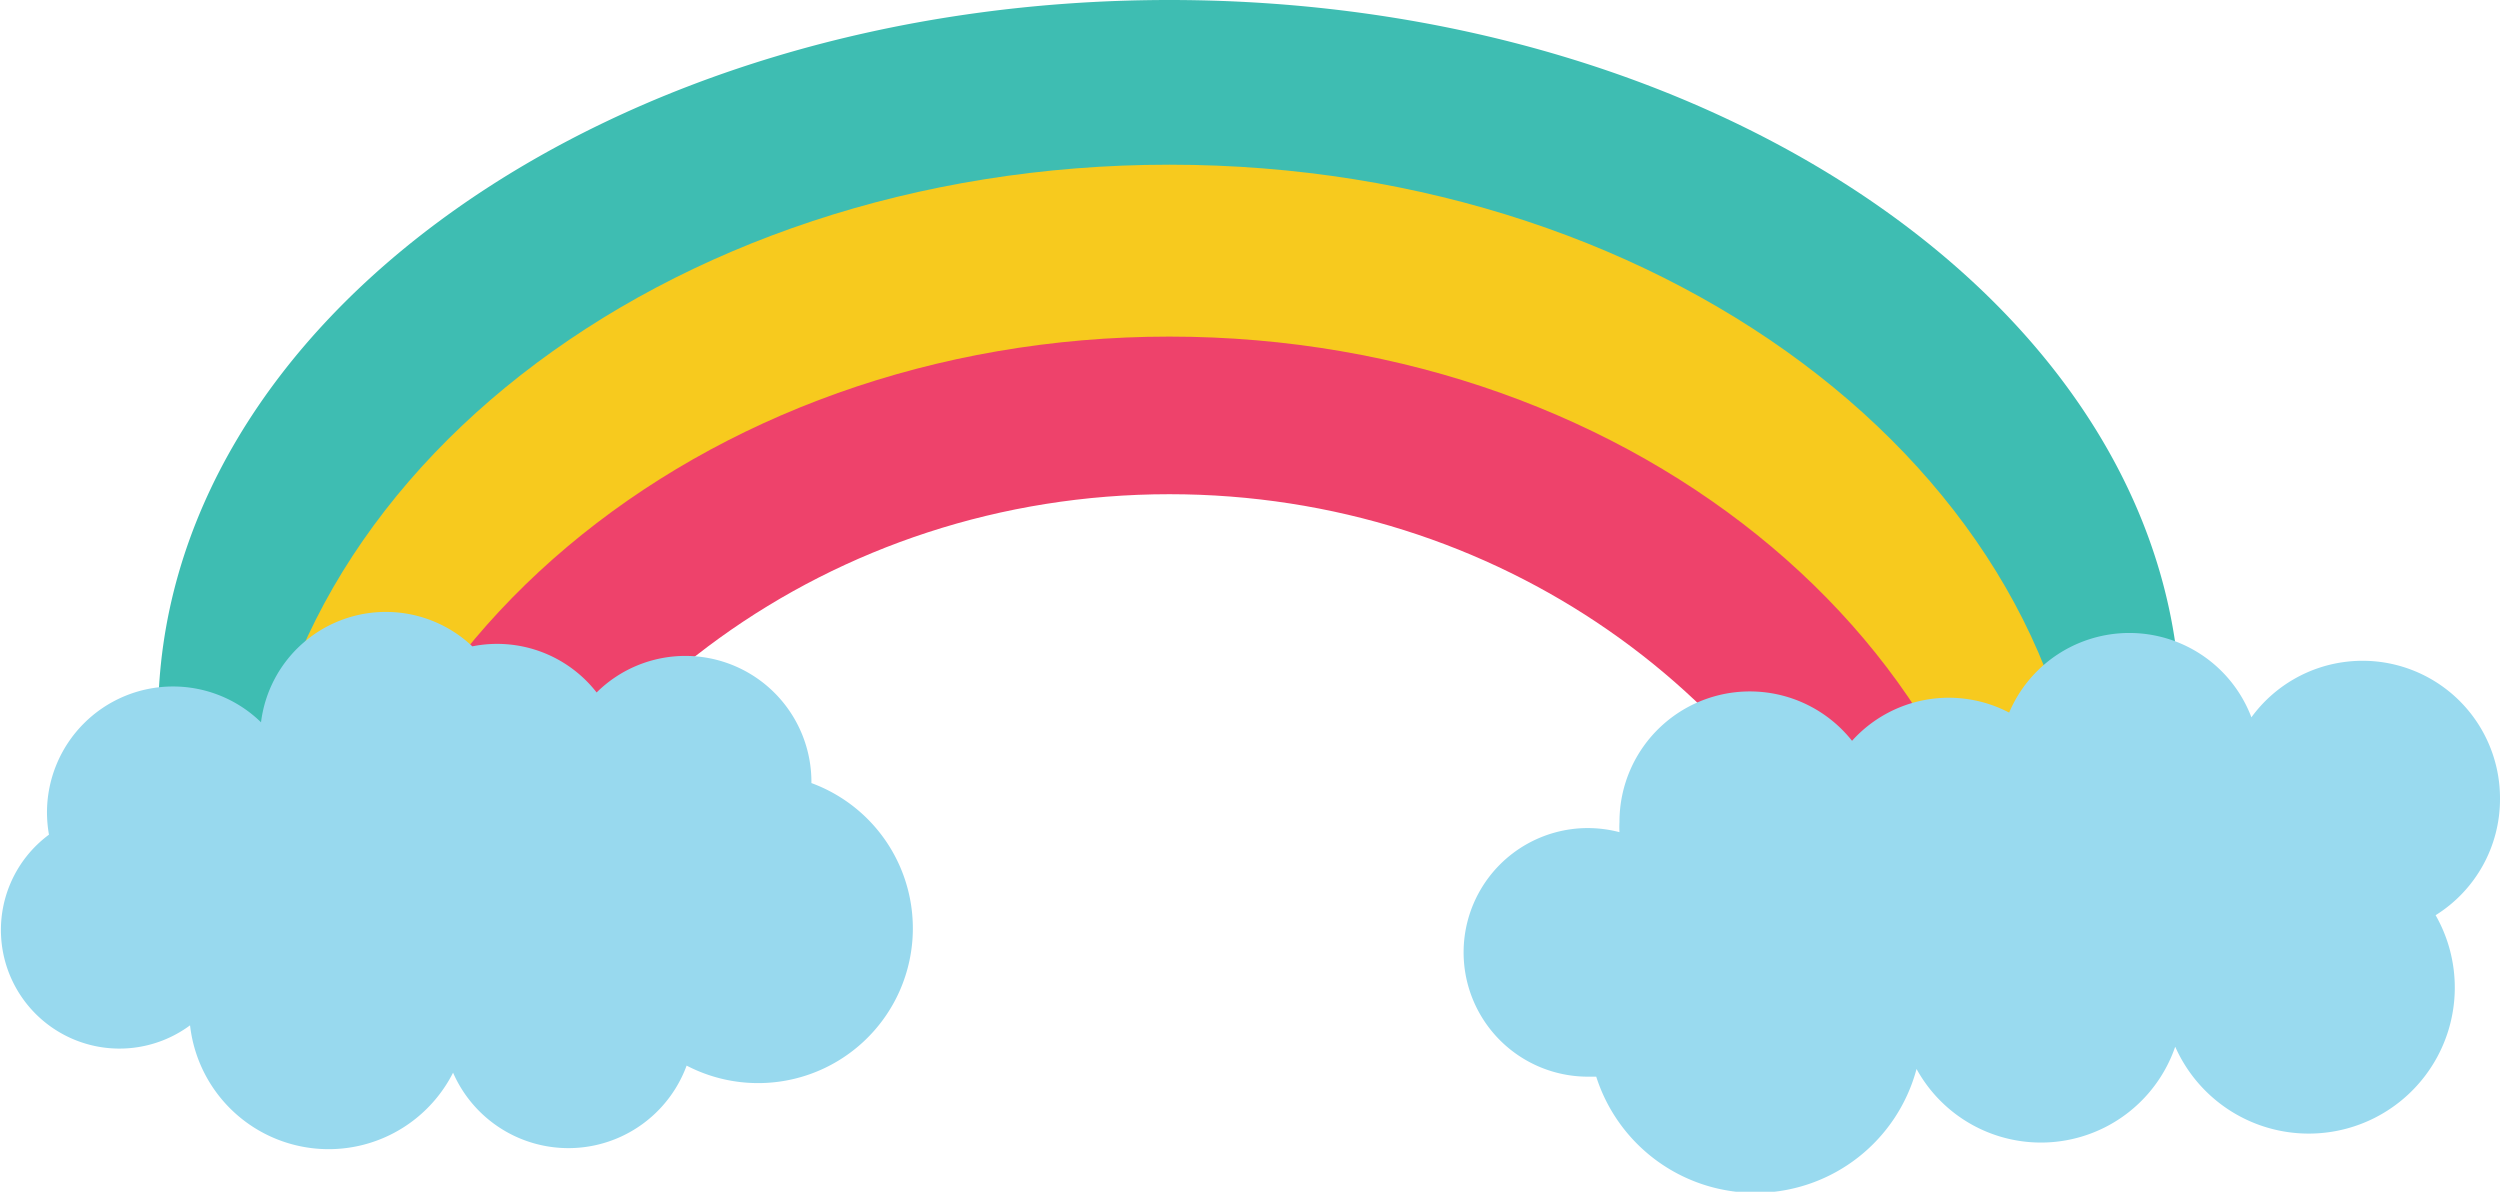 <svg xmlns="http://www.w3.org/2000/svg" viewBox="0 0 201.13 95.88"><defs><style>.cls-1{fill:#3ebdb2;}.cls-2{fill:#f7ca1e;}.cls-3{fill:#ee426b;}.cls-4{fill:#98d9ee;}.cls-5{fill:#99daef;}</style></defs><g id="Layer_2" data-name="Layer 2"><g id="Layer_1-2" data-name="Layer 1"><path class="cls-1" d="M172.61,72.91a42.22,42.22,0,0,0,2.83-15.16C175.44,25.85,139,0,94.08,0S12.72,25.85,12.72,57.75A42.13,42.13,0,0,0,14.88,71l17.24-7.8s15.11-39.06,62-39.06S162.6,71,162.6,71Z"/><path class="cls-2" d="M167.86,71c0-31.89-33-57.75-73.78-57.75S20.3,39.14,20.3,71L38,69.19S48.94,33.67,92.36,33.67s63.88,34.44,63.88,34.44Z"/><path class="cls-3" d="M162.6,84.83c0-31.89-30.67-57.75-68.52-57.75S25.56,52.94,25.56,84.83l10.85-4.14C43.92,57,66.9,39.76,94.08,39.76c26.38,0,48.8,16.24,57,38.85Z"/><path class="cls-4" d="M65.28,63A10.14,10.14,0,0,0,48,55.71,10.15,10.15,0,0,0,38,52a10.12,10.12,0,0,0-17,6.11A10.14,10.14,0,0,0,3.78,65.38a10.4,10.4,0,0,0,.16,1.77A9.54,9.54,0,1,0,15.29,82.49,11.22,11.22,0,0,0,36.45,86.3a10.13,10.13,0,0,0,18.79-.57A12.45,12.45,0,1,0,65.28,63Z"/><path class="cls-5" d="M201.13,64.25a11.06,11.06,0,0,0-20-6.54,10.5,10.5,0,0,0-19.49-.38A10.47,10.47,0,0,0,149,59.6a10.49,10.49,0,0,0-18.71,6.53,7.37,7.37,0,0,0,0,.82,10.16,10.16,0,0,0-2.54-.33,10,10,0,0,0,0,20c.23,0,.45,0,.67,0A13.43,13.43,0,0,0,154.19,86,11.42,11.42,0,0,0,175,84.21a11.75,11.75,0,1,0,20.95-10.58A11,11,0,0,0,201.13,64.25Z"/></g></g></svg>